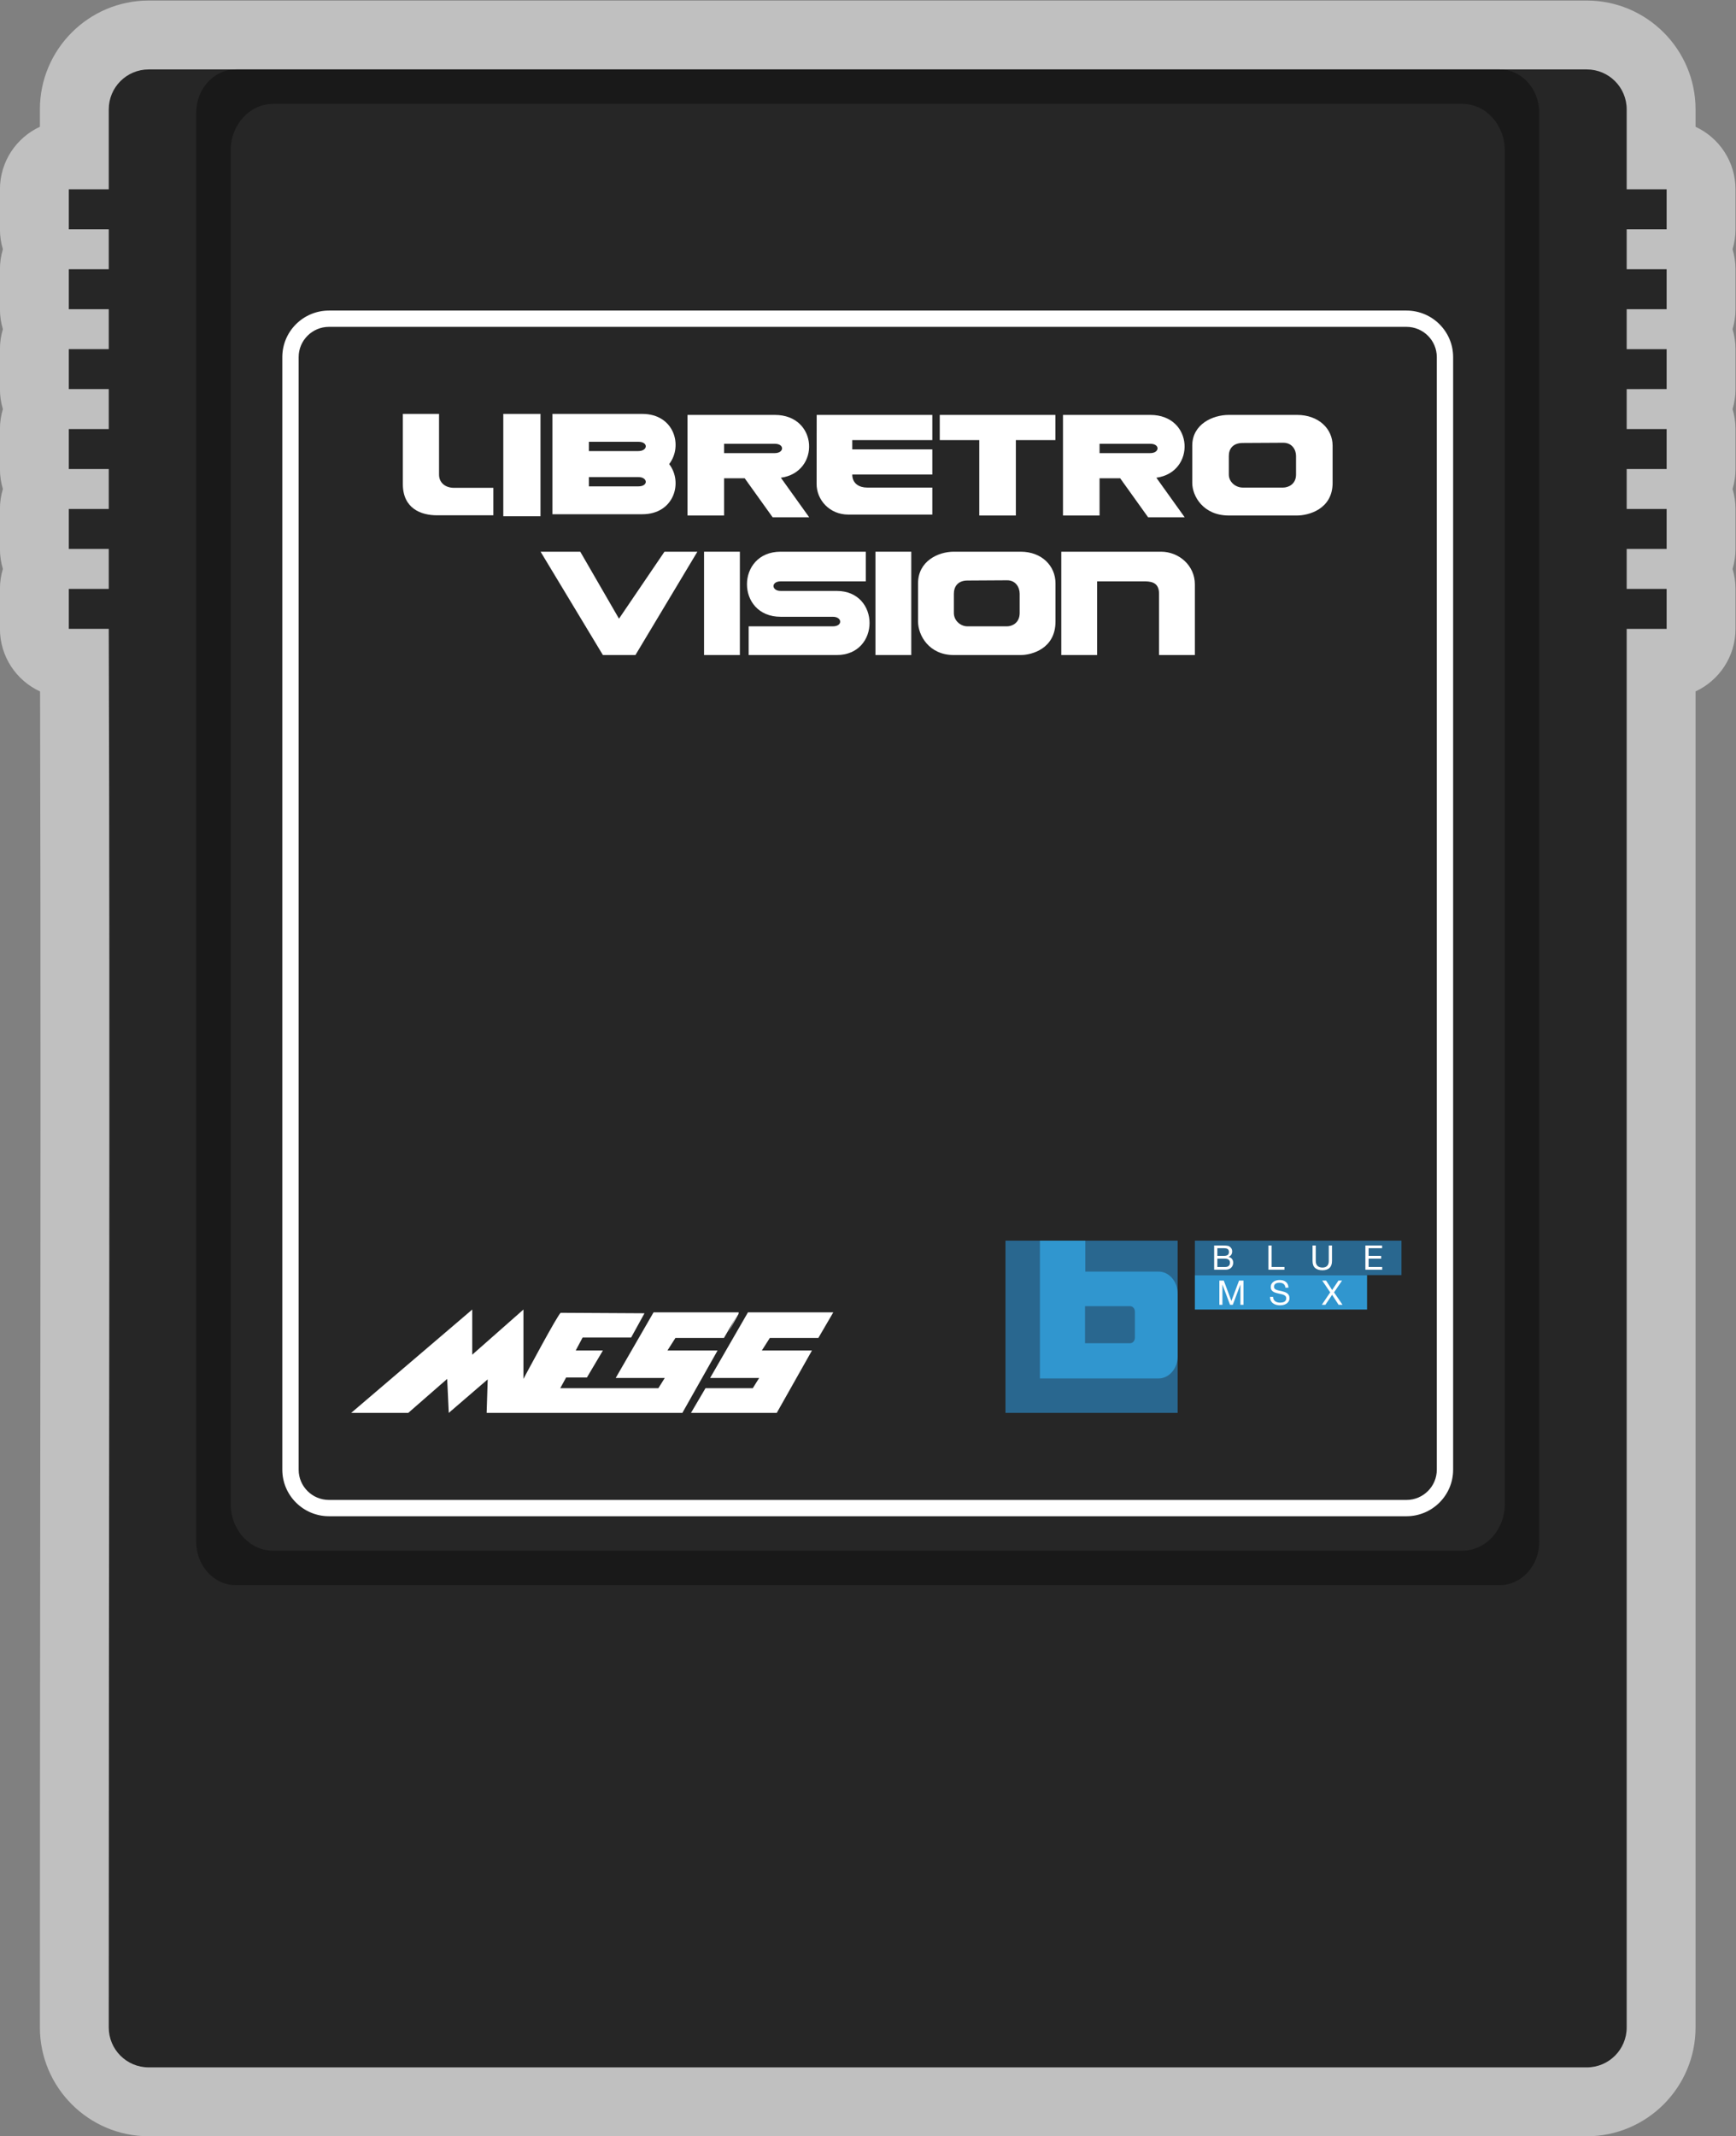 <?xml version="1.0" encoding="UTF-8" standalone="no"?>
<svg
   xmlns:dc="http://purl.org/dc/elements/1.1/"
   xmlns:cc="http://creativecommons.org/ns#"
   xmlns:rdf="http://www.w3.org/1999/02/22-rdf-syntax-ns#"
   xmlns:svg="http://www.w3.org/2000/svg"
   xmlns="http://www.w3.org/2000/svg"
   viewBox="0 0 268.8 330.667"
   height="330.667"
   width="268.8"
   xml:space="preserve"
   id="svg2"
   version="1.1"><rect x="0" y="0" width="268.8" height="330.667" fill="#808080" stroke="none"/><defs
     id="defs6"><clipPath
       id="clipPath18"
       clipPathUnits="userSpaceOnUse"><path
         id="path16"
         d="M 0,256 H 256 V 0 H 0 Z" /></clipPath><clipPath
       id="clipPath26"
       clipPathUnits="userSpaceOnUse"><path
         id="path24"
         d="M 27.2,252 H 228.8 V 4 H 27.2 Z" /></clipPath></defs><g
     transform="matrix(1.333,0,0,-1.333,-36.267,336)"
     id="g10"><g
       id="g12"><g
         clip-path="url(#clipPath18)"
         id="g14"><g
           id="g20"><g
             id="g22" /><g
             id="g34"><g
               style="opacity:0.5"
               id="g32"
               clip-path="url(#clipPath26)"><g
                 id="g30"
                 transform="translate(211.52,252)"><path
                   id="path28"
                   style="fill:#ffffff;fill-opacity:1;fill-rule:nonzero;stroke:none"
                   d="m 0,0 h -4.64 -157.76 -4.64 c -6.97,0 -12.64,-5.67 -12.64,-12.64 v -2.018 c -2.74,-1.269 -4.64,-4.044 -4.64,-7.262 v -4.64 c 0,-0.807 0.119,-1.586 0.342,-2.32 -0.223,-0.734 -0.342,-1.513 -0.342,-2.32 v -4.64 c 0,-0.807 0.119,-1.586 0.342,-2.32 -0.223,-0.734 -0.342,-1.513 -0.342,-2.32 v -4.64 c 0,-0.807 0.119,-1.586 0.342,-2.32 -0.223,-0.734 -0.342,-1.513 -0.342,-2.32 v -4.64 c 0,-0.807 0.119,-1.586 0.342,-2.32 -0.223,-0.734 -0.342,-1.513 -0.342,-2.32 v -4.64 c 0,-0.807 0.119,-1.586 0.342,-2.32 -0.223,-0.734 -0.342,-1.513 -0.342,-2.32 v -4.64 c 0,-3.226 1.91,-6.007 4.661,-7.272 0.08,-31.083 0.048,-63.964 0.015,-98.632 -0.018,-18.699 -0.036,-37.613 -0.036,-56.496 0,-6.97 5.67,-12.64 12.64,-12.64 H 0 c 6.97,0 12.64,5.67 12.64,12.64 v 155.138 c 2.74,1.269 4.64,4.044 4.64,7.262 v 4.64 c 0,0.807 -0.119,1.586 -0.342,2.32 0.223,0.734 0.342,1.513 0.342,2.32 v 4.64 c 0,0.807 -0.119,1.586 -0.342,2.32 0.223,0.734 0.342,1.513 0.342,2.32 v 4.64 c 0,0.807 -0.119,1.586 -0.342,2.32 0.223,0.734 0.342,1.513 0.342,2.32 v 4.64 c 0,0.807 -0.119,1.586 -0.342,2.32 0.223,0.734 0.342,1.513 0.342,2.32 v 4.64 c 0,0.807 -0.119,1.586 -0.342,2.32 0.223,0.734 0.342,1.513 0.342,2.32 v 4.64 c 0,3.218 -1.9,5.993 -4.64,7.262 v 2.018 C 12.64,-5.67 6.97,0 0,0" /></g></g></g></g><g
           transform="translate(220.8,225.44)"
           id="g36"><path
             id="path38"
             style="fill:#262626;fill-opacity:1;fill-rule:nonzero;stroke:none"
             d="m 0,0 v 4.64 h -4.64 v 9.28 c 0,2.566 -2.074,4.64 -4.64,4.64 h -4.64 -157.76 -4.64 c -2.566,0 -4.64,-2.074 -4.64,-4.64 V 4.64 h -4.64 V 0 h 4.64 v -4.64 h -4.64 v -4.64 h 4.64 v -4.64 h -4.64 v -4.64 h 4.64 v -4.64 h -4.64 v -4.64 h 4.64 v -4.64 h -4.64 v -4.64 h 4.64 v -4.64 h -4.64 v -4.64 h 4.64 c 0.16,-50.117 0,-106.397 0,-162.4 0,-2.566 2.074,-4.64 4.64,-4.64 H -9.28 c 2.566,0 4.64,2.074 4.64,4.64 V -46.4 H 0 v 4.64 h -4.64 v 4.64 H 0 v 4.64 h -4.64 v 4.64 H 0 v 4.64 h -4.64 v 4.64 H 0 v 4.64 h -4.64 v 4.64 H 0 v 4.64 H -4.64 V 0 Z" /></g><g
           transform="translate(206,73.029)"
           id="g40"><path
             id="path42"
             style="fill:#191919;fill-opacity:1;fill-rule:nonzero;stroke:none"
             d="m 0,0 c 0,-2.781 -2.051,-5.029 -4.588,-5.029 h -146.824 c -2.537,0 -4.588,2.248 -4.588,5.029 v 165.943 c 0,2.781 2.051,5.028 4.588,5.028 H -4.588 c 2.537,0 4.588,-2.247 4.588,-5.028 z" /></g><g
           transform="translate(197.067,240)"
           id="g44"><path
             id="path46"
             style="fill:#262626;fill-opacity:1;fill-rule:nonzero;stroke:none"
             d="m 0,0 h -138.133 c -2.728,0 -4.934,-2.422 -4.934,-5.419 v -157.162 c 0,-2.997 2.206,-5.419 4.934,-5.419 L 0,-168 c 2.728,0 4.933,2.422 4.933,5.419 V -5.419 C 4.933,-2.422 2.728,0 0,0" /></g><g
           transform="translate(65.419,214.109)"
           id="g48"><path
             id="path50"
             style="fill:#ffffff;fill-opacity:1;fill-rule:nonzero;stroke:none"
             d="m 0,0 c -1.941,0 -3.521,-1.575 -3.521,-3.509 v -129.199 c 0,-1.936 1.58,-3.509 3.521,-3.509 h 125.162 c 1.943,0 3.522,1.573 3.522,3.509 V -3.509 c 0,1.934 -1.579,3.509 -3.522,3.509 z M 125.162,-138.109 H 0 c -2.988,0 -5.419,2.424 -5.419,5.401 V -3.509 c 0,2.978 2.431,5.4 5.419,5.4 h 125.162 c 2.988,0 5.419,-2.422 5.419,-5.4 v -129.199 c 0,-2.977 -2.431,-5.401 -5.419,-5.401" /></g><g
           transform="translate(127.775,188)"
           id="g52"><path
             id="path54"
             style="fill:#ffffff;fill-opacity:1;fill-rule:nonzero;stroke:none"
             d="m 0,0 v -3.444 h -9.893 c -1.131,0 -1.068,-1.112 0,-1.112 h 6.52 c 5.08,0 5.079,-7.444 0,-7.444 h -10.231 v 3.333 h 9.782 c 1.17,0 1.091,1.111 0,1.111 h -6.071 c -5.221,0 -5.203,7.556 0,7.556 z" /></g><g
           transform="translate(150.485,188)"
           id="g56"><path
             id="path58"
             style="fill:#ffffff;fill-opacity:1;fill-rule:nonzero;stroke:none"
             d="m 0,0 h 11.58 c 2.078,0 3.93,-1.595 3.935,-3.778 V -12 h -4.16 v 7.111 c 0,1.187 -0.714,1.428 -1.574,1.445 H 4.16 V -12 H 0 Z" /></g><g
           transform="translate(145.651,180.889)"
           id="g60"><path
             id="path62"
             style="fill:#ffffff;fill-opacity:1;fill-rule:nonzero;stroke:none"
             d="m 0,0 c 0,-1.19 -0.915,-1.556 -1.462,-1.556 h -4.609 c -0.771,0 -1.574,0.633 -1.574,1.556 v 2.222 c 0,0.85 0.469,1.536 1.574,1.542 l 4.609,0.027 C -0.461,3.797 0,2.97 0,2.222 Z m 0.112,7.111 h -7.757 c -1.843,0 -4.16,-1.108 -4.16,-3.667 V -1 c 0,-1.572 1.246,-3.889 4.16,-3.889 h 7.757 c 1.293,0 4.048,0.737 4.048,3.889 v 4.444 c 0,2.01 -1.585,3.667 -4.048,3.667" /></g><path
           id="path64"
           style="fill:#ffffff;fill-opacity:1;fill-rule:nonzero;stroke:none"
           d="m 128.899,188 h 4.16 v -12 h -4.16 z" /><path
           id="path66"
           style="fill:#ffffff;fill-opacity:1;fill-rule:nonzero;stroke:none"
           d="m 108.989,188 h 4.16 v -12 h -4.16 z" /><g
           transform="translate(90,188)"
           id="g68"><path
             id="path70"
             style="fill:#ffffff;fill-opacity:1;fill-rule:nonzero;stroke:none"
             d="M 0,0 H 4.609 L 9.107,-7.778 14.391,0 h 3.822 l -7.195,-12 h -3.78 z" /></g><g
           transform="translate(111.314,200.53)"
           id="g72"><path
             id="path74"
             style="fill:#ffffff;fill-opacity:1;fill-rule:nonzero;stroke:none"
             d="m 0,0 h 5.894 c 1.155,0 1.091,-1.082 0,-1.082 H 0 Z M 5.894,3.353 H -4.208 -4.248 V -8.328 H 0 v 4.326 H 2.395 L 5.638,-8.531 H 9.886 L 6.598,-3.94 c 4.602,0.627 4.359,7.293 -0.704,7.293" /></g><g
           transform="translate(154.929,200.53)"
           id="g76"><path
             id="path78"
             style="fill:#ffffff;fill-opacity:1;fill-rule:nonzero;stroke:none"
             d="m 0,0 h 5.894 c 1.155,0 1.091,-1.082 0,-1.082 H 0 Z M 5.894,3.353 H -4.208 -4.248 V -8.328 H 0 v 4.326 H 2.395 L 5.638,-8.531 H 9.886 L 6.598,-3.94 c 4.602,0.627 4.359,7.293 -0.704,7.293" /></g><g
           transform="translate(177.752,196.961)"
           id="g80"><path
             id="path82"
             style="fill:#ffffff;fill-opacity:1;fill-rule:nonzero;stroke:none"
             d="m 0,0 c 0,-1.158 -0.934,-1.514 -1.492,-1.514 h -4.707 c -0.788,0 -1.608,0.615 -1.608,1.514 v 2.163 c 0,0.827 0.479,1.495 1.608,1.501 L -1.492,3.69 C -0.471,3.696 0,2.891 0,2.163 Z m 0.115,6.922 h -7.922 c -1.881,0 -4.248,-1.078 -4.248,-3.569 v -4.326 c 0,-1.531 1.273,-3.786 4.248,-3.786 h 7.922 c 1.319,0 4.133,0.718 4.133,3.786 v 4.326 c 0,1.956 -1.619,3.569 -4.133,3.569" /></g><g
           transform="translate(122.072,203.883)"
           id="g84"><path
             id="path86"
             style="fill:#ffffff;fill-opacity:1;fill-rule:nonzero;stroke:none"
             d="M 0,0 H 13.432 V -2.92 H 4.133 v -1.082 h 9.299 v -2.92 H 4.133 c 0,-1.074 0.837,-1.514 1.722,-1.514 h 7.577 v -3.137 H 3.674 c -2.187,0 -3.69,1.71 -3.685,3.569 z" /></g><g
           transform="translate(149.799,203.883)"
           id="g88"><path
             id="path90"
             style="fill:#ffffff;fill-opacity:1;fill-rule:nonzero;stroke:none"
             d="m 0,0 h -13.432 v -2.92 h 4.592 v -8.761 h 4.248 V -2.92 H 0 Z" /></g><path
           id="path92"
           style="fill:#ffffff;fill-opacity:1;fill-rule:nonzero;stroke:none"
           d="M 85.669,204 H 89.99 V 192.117 H 85.669 Z" /><g
           transform="translate(74,204)"
           id="g94"><path
             id="path96"
             style="fill:#ffffff;fill-opacity:1;fill-rule:nonzero;stroke:none"
             d="m 0,0 h 4.205 v -7.042 c 0,-1.012 0.809,-1.551 1.751,-1.54 h 4.555 v -3.191 H 3.971 C 2.114,-11.773 0,-10.987 0,-8.142 Z" /></g><g
           transform="translate(101.356,195.586)"
           id="g98"><path
             id="path100"
             style="fill:#ffffff;fill-opacity:1;fill-rule:nonzero;stroke:none"
             d="M 0,0 H -5.742 V 1.079 H 0 C 1.111,1.079 1.192,0 0,0 m 0,5.178 c 1.192,0 1.111,-1.079 0,-1.079 H -5.742 V 5.178 Z M 0.458,8.414 H -9.961 -9.979 v -11.65 h 0.018 10.419 c 3.718,0 4.749,3.725 3.122,5.825 1.627,2.1 0.596,5.825 -3.122,5.825" /></g><g
           transform="translate(68,88)"
           id="g102"><path
             id="path104"
             style="fill:#ffffff;fill-opacity:1;fill-rule:nonzero;stroke:none"
             d="M 0,0 14.062,12 V 6.757 L 20.009,12 V 3.946 c 0,0 4.088,7.676 4.336,7.676 0.248,0 9.726,-0.054 9.726,-0.054 L 32.522,8.757 H 26.885 L 26.08,7.243 h 3.159 L 27.381,4.108 H 24.965 L 24.283,2.865 h 11.398 l 0.744,1.189 h -5.699 l 4.398,7.622 h 9.911 L 43.301,8.703 h -5.637 l -0.929,-1.46 h 5.823 L 38.469,0 H 15.735 L 15.858,3.892 11.336,0 11.15,3.946 6.628,0 Z" /></g><g
           transform="translate(113.035,99.568)"
           id="g106"><path
             id="path108"
             style="fill:#ffffff;fill-opacity:1;fill-rule:nonzero;stroke:none"
             d="M 0,0 C 0,0 -0.044,0 -0.121,0.001 L -1.215,-2.205 Z" /></g><g
           transform="translate(122.266,96.703)"
           id="g110"><path
             id="path112"
             style="fill:#ffffff;fill-opacity:1;fill-rule:nonzero;stroke:none"
             d="m 0,0 1.735,2.973 h -9.912 l -4.398,-7.622 h 5.699 l -0.743,-1.189 h -5.493 l -1.684,-2.865 h 9.964 l 4.089,7.244 H -6.566 L -5.637,0 Z" /></g><path
           id="path114"
           style="fill:#29678f;fill-opacity:1;fill-rule:nonzero;stroke:none"
           d="m 164,88 h -20 v 20 h 20 z" /><g
           transform="translate(159.035,96.731)"
           id="g116"><path
             id="path118"
             style="fill:#3096cf;fill-opacity:1;fill-rule:nonzero;stroke:none"
             d="m 0,0 c 0,-0.354 -0.248,-0.642 -0.555,-0.642 h -5.238 v 4.301 h 5.238 C -0.248,3.659 0,3.372 0,3.018 Z m 2.746,7.677 h -8.508 v 3.592 h -5.272 v -16 h 13.78 c 1.226,0 2.22,1.15 2.22,2.568 V 5.11 c 0,1.418 -0.994,2.567 -2.22,2.567" /></g><path
           id="path120"
           style="fill:#29678f;fill-opacity:1;fill-rule:nonzero;stroke:none"
           d="m 190,104 h -24 v 4 h 24 z" /><path
           id="path122"
           style="fill:#3096cf;fill-opacity:1;fill-rule:nonzero;stroke:none"
           d="m 186,100 h -20 v 4 h 20 z" /><g
           transform="translate(169.55,104.941)"
           id="g124"><path
             id="path126"
             style="fill:#ffffff;fill-opacity:1;fill-rule:nonzero;stroke:none"
             d="M 0,0 C 0.165,0 0.295,0.045 0.388,0.134 0.481,0.223 0.527,0.346 0.527,0.504 0.527,0.596 0.51,0.672 0.476,0.732 0.442,0.793 0.397,0.84 0.341,0.876 0.284,0.911 0.219,0.936 0.146,0.951 0.072,0.965 -0.004,0.972 -0.083,0.972 H -0.937 V 0 Z m -0.189,1.287 c 0.213,0 0.365,0.038 0.459,0.113 0.093,0.074 0.139,0.186 0.139,0.336 0,0.1 -0.015,0.179 -0.047,0.236 C 0.331,2.03 0.287,2.075 0.232,2.106 0.177,2.138 0.113,2.158 0.041,2.167 -0.031,2.176 -0.108,2.181 -0.189,2.181 H -0.937 V 1.287 Z m -0.102,1.209 c 0.06,0 0.125,-10e-4 0.195,-0.002 C -0.027,2.493 0.042,2.489 0.11,2.482 0.178,2.475 0.242,2.466 0.301,2.453 0.36,2.439 0.411,2.42 0.453,2.393 0.544,2.338 0.623,2.262 0.687,2.165 0.751,2.068 0.783,1.949 0.783,1.807 0.783,1.657 0.747,1.528 0.675,1.419 0.603,1.31 0.5,1.23 0.366,1.177 V 1.169 C 0.539,1.133 0.672,1.054 0.764,0.933 0.856,0.812 0.902,0.665 0.902,0.492 0.902,0.39 0.883,0.29 0.846,0.193 0.81,0.096 0.755,0.01 0.683,-0.065 0.611,-0.14 0.522,-0.2 0.415,-0.246 0.309,-0.292 0.186,-0.315 0.047,-0.315 h -1.358 v 2.811 z" /></g><g
           transform="translate(174.918,107.437)"
           id="g128"><path
             id="path130"
             style="fill:#ffffff;fill-opacity:1;fill-rule:nonzero;stroke:none"
             d="M 0,0 V -2.496 H 1.488 V -2.811 H -0.374 V 0 Z" /></g><g
           transform="translate(181.642,104.833)"
           id="g132"><path
             id="path134"
             style="fill:#ffffff;fill-opacity:1;fill-rule:nonzero;stroke:none"
             d="m 0,0 c -0.192,-0.18 -0.465,-0.27 -0.819,-0.27 -0.362,0 -0.645,0.086 -0.848,0.258 -0.204,0.172 -0.305,0.446 -0.305,0.821 v 1.795 h 0.374 V 0.809 c 0,-0.252 0.067,-0.443 0.201,-0.573 0.133,-0.13 0.326,-0.195 0.578,-0.195 0.239,0 0.421,0.065 0.545,0.195 0.125,0.13 0.187,0.321 0.187,0.573 V 2.604 H 0.287 V 0.809 C 0.287,0.449 0.192,0.18 0,0" /></g><g
           transform="translate(187.749,107.437)"
           id="g136"><path
             id="path138"
             style="fill:#ffffff;fill-opacity:1;fill-rule:nonzero;stroke:none"
             d="m 0,0 v -0.315 h -1.567 v -0.894 h 1.461 V -1.524 H -1.567 V -2.496 H 0.012 V -2.811 H -1.941 V 0 Z" /></g><g
           transform="translate(169.358,103.362)"
           id="g140"><path
             id="path142"
             style="fill:#ffffff;fill-opacity:1;fill-rule:nonzero;stroke:none"
             d="M 0,0 0.886,-2.362 1.775,0 H 2.287 V -2.811 H 1.933 v 2.339 H 1.925 L 1.047,-2.811 H 0.728 L -0.15,-0.472 H -0.157 V -2.811 H -0.512 V 0 Z" /></g><g
           transform="translate(176.299,102.979)"
           id="g144"><path
             id="path146"
             style="fill:#ffffff;fill-opacity:1;fill-rule:nonzero;stroke:none"
             d="M 0,0 C -0.125,0.09 -0.284,0.136 -0.478,0.136 -0.557,0.136 -0.635,0.128 -0.711,0.112 -0.787,0.096 -0.854,0.07 -0.913,0.033 -0.972,-0.003 -1.02,-0.053 -1.055,-0.114 c -0.036,-0.062 -0.053,-0.139 -0.053,-0.23 0,-0.087 0.025,-0.157 0.077,-0.211 0.051,-0.054 0.119,-0.098 0.204,-0.132 0.085,-0.034 0.182,-0.062 0.29,-0.085 0.107,-0.022 0.217,-0.046 0.328,-0.072 0.112,-0.027 0.221,-0.058 0.329,-0.093 0.108,-0.035 0.204,-0.083 0.289,-0.144 0.086,-0.06 0.154,-0.136 0.205,-0.228 0.051,-0.092 0.077,-0.207 0.077,-0.346 0,-0.15 -0.034,-0.278 -0.101,-0.384 C 0.523,-2.146 0.438,-2.232 0.333,-2.299 0.228,-2.366 0.11,-2.414 -0.02,-2.445 -0.15,-2.475 -0.279,-2.49 -0.408,-2.49 c -0.157,0 -0.306,0.02 -0.446,0.059 -0.141,0.039 -0.264,0.099 -0.37,0.179 -0.107,0.08 -0.191,0.183 -0.252,0.307 -0.062,0.125 -0.093,0.272 -0.093,0.443 h 0.354 c 0,-0.118 0.023,-0.22 0.069,-0.305 0.046,-0.085 0.107,-0.155 0.182,-0.211 0.074,-0.055 0.161,-0.095 0.261,-0.122 0.1,-0.026 0.202,-0.039 0.307,-0.039 0.084,0 0.169,0.008 0.254,0.024 0.085,0.015 0.162,0.042 0.231,0.08 0.068,0.038 0.123,0.09 0.165,0.156 0.042,0.065 0.063,0.149 0.063,0.252 0,0.097 -0.026,0.176 -0.077,0.236 -0.051,0.06 -0.119,0.11 -0.205,0.148 -0.085,0.038 -0.181,0.068 -0.289,0.092 -0.108,0.024 -0.217,0.048 -0.329,0.073 -0.111,0.025 -0.221,0.054 -0.328,0.087 -0.108,0.032 -0.205,0.076 -0.29,0.129 -0.085,0.054 -0.153,0.124 -0.204,0.209 -0.052,0.085 -0.077,0.192 -0.077,0.321 0,0.142 0.029,0.264 0.086,0.368 0.058,0.104 0.135,0.189 0.231,0.256 0.095,0.067 0.204,0.117 0.326,0.15 0.122,0.032 0.248,0.049 0.376,0.049 0.145,0 0.279,-0.017 0.402,-0.051 C 0.062,0.365 0.171,0.312 0.264,0.238 0.357,0.165 0.43,0.072 0.484,-0.039 0.538,-0.151 0.568,-0.284 0.573,-0.439 H 0.218 C 0.197,-0.237 0.125,-0.091 0,0" /></g><g
           transform="translate(180.796,103.362)"
           id="g148"><path
             id="path150"
             style="fill:#ffffff;fill-opacity:1;fill-rule:nonzero;stroke:none"
             d="M 0,0 H 0.449 L 1.15,-1.098 1.882,0 H 2.299 L 1.37,-1.366 2.358,-2.811 H 1.902 l -0.756,1.162 -0.78,-1.162 h -0.417 l 0.976,1.445 z" /></g></g></g></g></svg>